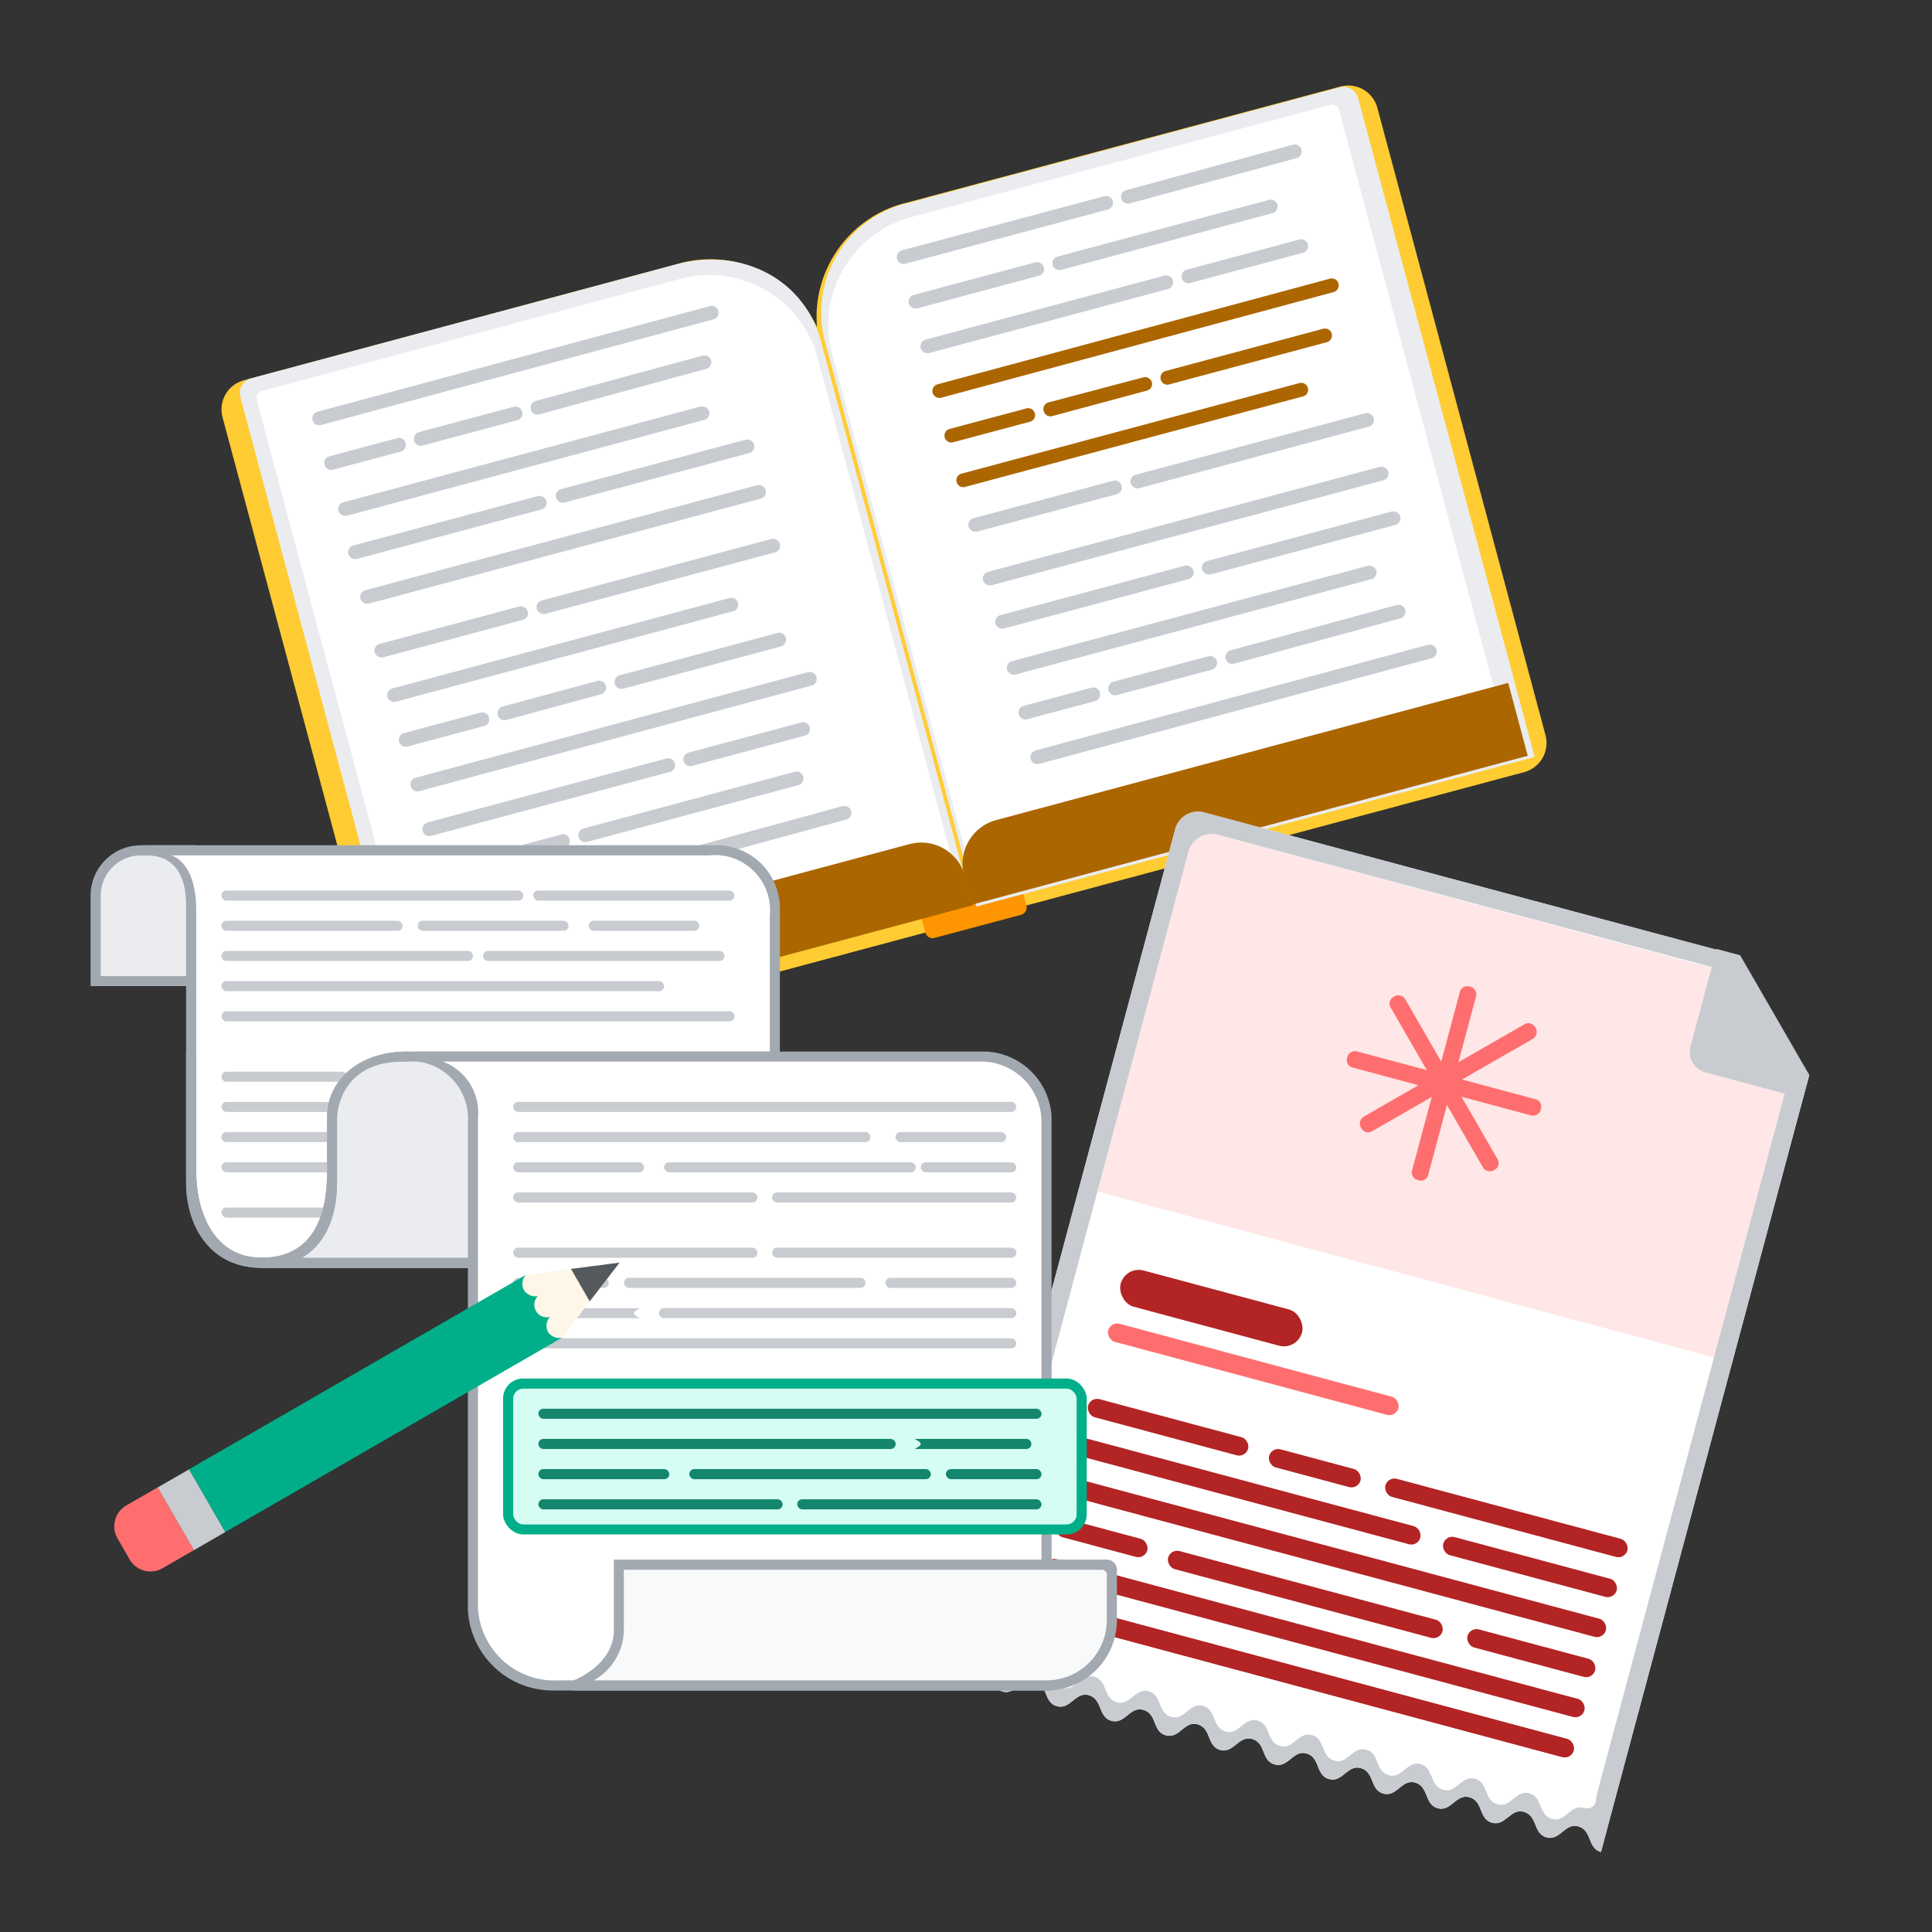 <svg xmlns="http://www.w3.org/2000/svg" viewBox="0 0 128 128">
    <rect x="0" y="0" width="128" height="128" fill="#333333" stroke="none"/>
    <path d="M88.82 5.73l-28.69 7.68a7.79 7.79 0 00-6 8.27 7.79 7.79 0 00-9.32-4.17L16.14 25.2a2 2 0 00-1.4 2.43l11.15 41.59a2 2 0 002.43 1.4L101 51.15a2 2 0 001.4-2.42L91.25 7.13a2 2 0 00-2.43-1.4z" fill="#fc3" fill-rule="evenodd"/>
    <path d="M61.05 60.83L67.74 59l.26 1a.5.5 0 01-.35.61l-5.74 1.53a.49.49 0 01-.6-.35z" fill="#ff9500" fill-rule="evenodd"/>
    <path d="M59.938 13.51l28.81-7.722a1.004 1.004 0 011.23.71l11.7 43.65-36.987 9.914-10.03-37.422a7.462 7.462 0 015.275-9.14z" fill="#eaecf0"/>
    <path d="M16.62 25.07l28.21-7.56c4.23-1.13 8.44.9 9.57 5.13l10 37.29-36.82 9.87-11.66-43.51a1 1 0 01.7-1.22z" fill="#eaecf0" fill-rule="evenodd"/>
    <path d="M63.921 60.064l-35.381 9.48-11.53-43.032a.5.5 0 01.353-.612l27.722-7.428a7.42 7.42 0 019.087 5.247l9.74 36.348z" fill="#fff"/>
    <path d="M60.389 14.38L88.12 6.947a.49.49 0 01.6.347l11.53 43.032-35.382 9.48-9.737-36.338a7.42 7.42 0 015.247-9.087z" fill="#fff"/>
    <path d="M26.303 65.021l33.953-9.097a3 3 0 013.674 2.121l.517 1.932-36.85 9.874-1.294-4.83z" fill="#ac6600"/>
    <path d="M101.216 50.072l-36.821 9.866-.518-1.931a3 3 0 012.121-3.675l33.924-9.09 1.294 4.83z" fill="#ac6600"/>
    <path d="M74.65 12.59l11-3a.46.46 0 01.57.32.47.47 0 01-.33.57l-11.05 3a.46.46 0 01-.56-.33.46.46 0 01.37-.56zm-14.92 4L73.16 13a.46.46 0 01.57.32.46.46 0 01-.33.56L60 17.47a.46.46 0 01-.57-.32.46.46 0 01.3-.56zm.8 2.95l8.07-2.16a.46.46 0 01.56.33.46.46 0 01-.33.56l-8.06 2.16a.46.46 0 01-.56-.33.46.46 0 01.32-.56zM70.07 17l14-3.76a.45.45 0 01.56.32.45.45 0 01-.32.56l-14 3.76a.46.46 0 01-.57-.32.46.46 0 01.33-.56zm-8.75 5.5l15.83-4.24a.46.46 0 01.56.33.46.46 0 01-.33.56l-15.82 4.24a.46.46 0 01-.56-.33.46.46 0 01.32-.56zm24.77-6.63l-7.47 2a.46.46 0 00-.33.56.46.46 0 00.57.32l7.46-2a.46.46 0 00.33-.56.46.46 0 00-.56-.32z" fill="#c8ccd1" fill-rule="evenodd"/>
    <path d="M62.12 25.46l26-7a.46.46 0 01.56.33.46.46 0 01-.32.56l-26 7a.47.47 0 01-.57-.33.46.46 0 01.33-.56zm7.35 1.2L75.75 25a.46.46 0 01.56.32.45.45 0 01-.33.56l-6.27 1.69a.46.46 0 01-.56-.33.45.45 0 01.32-.58zm7.75-2.08l10.45-2.8a.46.46 0 01.56.33.46.46 0 01-.32.56l-10.45 2.8a.45.45 0 01-.56-.33.46.46 0 01.32-.56zm-14.31 3.84L68 27.06a.45.45 0 01.56.32.45.45 0 01-.32.56l-5.09 1.36a.45.45 0 01-.56-.32.45.45 0 01.32-.56zm.79 2.96l22.39-6a.46.46 0 01.56.32.45.45 0 01-.32.56l-22.39 6a.45.45 0 01-.56-.32.45.45 0 01.32-.56z" fill="#ac6600" fill-rule="evenodd"/>
    <rect x="63.99" y="33.08" width="10.5" height=".92" rx=".46" transform="rotate(-15 69.228 33.533)" fill="#c8ccd1"/>
    <rect x="74.62" y="29.4" width="16.68" height=".92" rx=".46" transform="rotate(-15 82.964 29.855)" fill="#c8ccd1"/>
    <rect x="64.65" y="34.39" width="27.8" height=".92" rx=".46" transform="rotate(-15 78.56 34.839)" fill="#c8ccd1"/>
    <rect x="79.41" y="35.51" width="13.59" height=".92" rx=".46" transform="rotate(-15 86.217 35.962)" fill="#c8ccd1"/>
    <rect x="65.68" y="39.19" width="13.59" height=".92" rx=".46" transform="rotate(-15 72.149 39.463)" fill="#c8ccd1"/>
    <rect x="66.28" y="40.63" width="25.33" height=".92" rx=".46" transform="rotate(-15 78.938 41.07)" fill="#c8ccd1"/>
    <path d="M67.83 46.76l4.48-1.2a.45.45 0 01.56.32.46.46 0 01-.32.57l-4.49 1.2a.46.46 0 01-.56-.33.45.45 0 01.33-.56zm5.95-1.6l6.27-1.68a.47.47 0 01.57.33.46.46 0 01-.33.56L74 46.05a.45.45 0 01-.56-.32.46.46 0 01.34-.57zm7.76-2.08l11-3a.46.46 0 01.56.33.46.46 0 01-.33.56l-11 3a.46.46 0 01-.57-.32.47.47 0 01.34-.57zm-12.93 6.64l26-7a.46.46 0 01.56.33.45.45 0 01-.32.56l-26 7a.47.47 0 01-.57-.33.46.46 0 01.33-.56zM45.06 57.3l11-3a.46.46 0 00.33-.56.47.47 0 00-.57-.33l-11 3a.46.46 0 00-.33.56.47.47 0 00.57.33zm-14.92 4l13.43-3.6a.47.47 0 00.33-.57.46.46 0 00-.57-.32l-13.43 3.6a.45.45 0 00-.32.56.46.46 0 00.56.33zm-.78-2.96l8.06-2.17a.45.45 0 00.32-.56.45.45 0 00-.56-.32l-8.06 2.16a.46.46 0 00-.33.56.47.47 0 00.57.33zm9.53-2.56l14-3.76a.46.46 0 00.33-.56.46.46 0 00-.56-.33l-14 3.76a.46.46 0 00-.33.56.46.46 0 00.56.33zm-10.33-.4l15.82-4.24a.46.46 0 00.33-.56.46.46 0 00-.56-.33l-15.82 4.24a.46.46 0 00-.33.56.46.46 0 00.56.33zm24.76-6.64l-7.46 2a.46.46 0 01-.57-.32.46.46 0 01.33-.56l7.47-2a.46.46 0 01.56.33.46.46 0 01-.33.55zm-25.55 3.68l26-7a.45.45 0 00.32-.56.46.46 0 00-.56-.33l-26 7a.46.46 0 00-.32.56.46.46 0 00.56.33zm5.77-4.72l6.27-1.7a.46.46 0 00.33-.56.46.46 0 00-.56-.33l-6.28 1.7a.46.46 0 00-.32.57.45.45 0 00.56.32zm7.75-2.07l10.45-2.8a.46.46 0 00.32-.57.45.45 0 00-.56-.32l-10.45 2.8a.45.45 0 00-.32.56.46.46 0 00.56.33zM27 49.46l5.08-1.36a.46.46 0 00.32-.56.46.46 0 00-.56-.33l-5.08 1.36a.46.46 0 00-.32.57.45.45 0 00.56.32zm-.81-2.96l22.38-6a.45.45 0 00.32-.56.45.45 0 00-.56-.32L26 45.61a.47.47 0 00-.33.57.46.46 0 00.52.32z" fill="#c8ccd1" fill-rule="evenodd"/>
    <rect x="24.65" y="41.4" width="10.5" height=".92" rx=".46" transform="rotate(-15 29.917 41.88)" fill="#c8ccd1"/>
    <rect x="35.28" y="37.73" width="16.68" height=".92" rx=".46" transform="rotate(-15 43.615 38.197)" fill="#c8ccd1"/>
    <rect x="23.4" y="35.61" width="27.8" height=".92" rx=".46" transform="rotate(-15 37.29 36.05)" fill="#c8ccd1"/>
    <rect x="36.58" y="30.81" width="13.59" height=".92" rx=".46" transform="rotate(-15 43.167 31.147)" fill="#c8ccd1"/>
    <rect x="22.85" y="34.49" width="13.59" height=".92" rx=".46" transform="rotate(-15 29.63 34.965)" fill="#c8ccd1"/>
    <rect x="21.86" y="30.01" width="25.33" height=".92" rx=".46" transform="matrix(.97 -.26 .26 .97 -6.71 9.97)" fill="#c8ccd1"/>
    <path d="M22.06 31.12l4.49-1.2a.46.46 0 00.32-.57.45.45 0 00-.56-.32l-4.48 1.2a.46.46 0 00-.33.56.46.46 0 00.56.33zm5.94-1.6l6.27-1.68a.46.46 0 00.33-.56.47.47 0 00-.57-.33l-6.27 1.68a.46.46 0 00-.32.57.45.45 0 00.56.32zm7.78-2.08l11-3a.46.46 0 00.33-.56.46.46 0 00-.56-.32l-11.05 3a.46.46 0 00-.33.56.46.46 0 00.61.32zm-14.52.72l26-7a.46.46 0 00.33-.56.46.46 0 00-.56-.32l-26 7a.46.46 0 00-.32.57.45.45 0 00.55.31z" fill="#c8ccd1" fill-rule="evenodd"/>
    <path d="M119.85 71.29l-4.64-8h-.12l-35.3-9.46a1.57 1.57 0 00-1.93 1.11L63.37 109l-.56 2.1c.91.25 1.23-.95 2.13-.71s.58 1.44 1.49 1.68 1.22-1 2.12-.72.58 1.45 1.48 1.69 1.23-1 2.13-.72.58 1.44 1.48 1.69 1.22-1 2.13-.72.57 1.44 1.48 1.68 1.22-1 2.12-.72.58 1.45 1.48 1.69 1.22-1 2.13-.72.57 1.44 1.48 1.68 1.22-1 2.12-.72.58 1.45 1.48 1.69 1.22-1 2.12-.72.58 1.44 1.48 1.68 1.22-1 2.12-.72.58 1.45 1.48 1.69 1.22-1 2.12-.72.58 1.44 1.48 1.68 1.23-1 2.13-.71.58 1.44 1.48 1.68 1.22-1 2.12-.72.58 1.44 1.48 1.69l.56-2.11z" fill="#fff"/>
    <path d="M79.9 55.1a.81.81 0 00-1 .61l-6.19 23.23 40.86 11 4.94-18.42-4.06-7.11z" fill="#fee7e6" fill-rule="evenodd"/>
    <rect x="67.9" y="110.56" width="36.99" height="1.24" rx=".62" transform="rotate(15 86.387 111.184)" fill="#b32424"/>
    <rect x="67.9" y="110.56" width="36.99" height="1.24" rx=".62" transform="rotate(15 86.387 111.184)" fill="#b32424"/>
    <rect x="68.61" y="107.91" width="36.99" height="1.24" rx=".62" transform="rotate(15 87.12 108.537)" fill="#b32424"/>
    <rect x="70.04" y="102.6" width="36.99" height="1.24" rx=".62" transform="rotate(15 88.544 103.21)" fill="#b32424"/>
    <rect x="69.85" y="101.28" width="6.27" height="1.24" rx=".62" transform="rotate(15 72.993 101.897)" fill="#b32424"/>
    <rect x="84.1" y="96.57" width="6.27" height="1.24" rx=".62" transform="rotate(15 86.857 96.754)" fill="#b32424"/>
    <rect x="97.07" y="108.91" width="8.76" height="1.24" rx=".62" transform="rotate(15 101.471 109.545)" fill="#b32424"/>
    <rect x="95.41" y="103.2" width="11.9" height="1.24" rx=".62" transform="rotate(15 101.377 103.84)" fill="#b32424"/>
    <rect x="77.21" y="104.93" width="18.82" height="1.24" rx=".62" transform="rotate(15 86.222 105.068)" fill="#b32424"/>
    <rect x="70.98" y="98.21" width="23.52" height="1.24" rx=".62" transform="rotate(15 82.752 98.835)" fill="#b32424"/>
    <rect x="71.9" y="93.94" width="10.98" height="1.24" rx=".62" transform="rotate(15 77.397 94.555)" fill="#b32424"/>
    <rect x="74.04" y="85.42" width="12.44" height="2.49" rx="1.24" transform="rotate(15 80.258 86.645)" fill="#b32424"/>
    <rect x="73.08" y="90.1" width="19.91" height="1.24" rx=".62" transform="rotate(15 83.036 90.722)" fill="#ff6e6e"/>
    <rect x="91.5" y="99.94" width="16.6" height="1.24" rx=".62" transform="rotate(15 99.787 100.572)" fill="#b32424"/>
    <path d="M119.45 72.78L113 71.05a1.4 1.4 0 01-1-1.72l1.73-6.46 1.56.42 4.58 7.93z" fill="#c8ccd1" fill-rule="evenodd"/>
    <path d="M119.85 71.29l-4.64-8h-.12l-35.3-9.46a1.57 1.57 0 00-1.93 1.11L63.37 109l-.56 2.1c.91.25 1.23-.95 2.13-.71s.58 1.44 1.49 1.68 1.22-1 2.12-.72.58 1.45 1.48 1.69 1.23-1 2.13-.72.58 1.44 1.48 1.69 1.22-1 2.13-.72.57 1.44 1.48 1.68 1.22-1 2.12-.72.58 1.45 1.48 1.69 1.22-1 2.13-.72.57 1.44 1.48 1.68 1.22-1 2.12-.72.58 1.45 1.48 1.69 1.22-1 2.12-.72.58 1.44 1.48 1.68 1.22-1 2.12-.72.58 1.45 1.48 1.69 1.22-1 2.12-.72.58 1.44 1.48 1.68 1.23-1 2.13-.71.58 1.44 1.48 1.68 1.22-1 2.12-.72.58 1.44 1.48 1.69l.56-2.11zm-14.93 48.49c-.9-.24-1.22 1-2.12.72s-.58-1.45-1.48-1.69-1.22 1-2.12.72-.58-1.44-1.48-1.68-1.23 1-2.13.72-.58-1.45-1.48-1.69-1.22 1-2.12.72-.58-1.44-1.48-1.68-1.22 1-2.12.72-.58-1.45-1.48-1.69-1.22 1-2.12.72-.58-1.44-1.48-1.68-1.23 1-2.13.72-.58-1.45-1.48-1.69-1.22 1-2.12.72-.58-1.44-1.48-1.69-1.23 1-2.13.72-.58-1.44-1.48-1.68-1.22 1-2.12.72-.58-1.45-1.49-1.69-1.22 1-2.12.72-.58-1.44-1.48-1.68-.38-1.07-.38-1.07l13.84-51.68a1.59 1.59 0 011.93-1.11l34.22 9.17 3.75 6.5L105.76 119s.06 1-.84.78z" fill="#c8ccd1"/>
    <rect x="95.11" y="65.14" width="1.11" height="13.27" rx=".49" transform="rotate(105 95.667 71.779)" fill="#ff6e6e"/>
    <rect x="95.11" y="65.14" width="1.11" height="13.27" rx=".49" transform="rotate(-165 95.669 71.777)" fill="#ff6e6e"/>
    <rect x="95.11" y="65.14" width="1.11" height="13.27" rx=".5" transform="matrix(-.5 -.87 .87 -.5 81.34 190.52)" fill="#ff6e6e"/>
    <rect x="95.11" y="65.14" width="1.11" height="13.27" rx=".5" transform="rotate(150 95.67 71.775)" fill="#ff6e6e"/>
    <path d="M31.67 69.67H26A4.33 4.33 0 0021.67 74v3.33c0 6.67-4.34 6-4.34 6V84h14.34z" fill="#eaecf0"/>
    <path d="M13 56H9.33A3.34 3.34 0 006 59.33v6h7z" fill="#a2a9b1"/>
    <path d="M9.33 56.67H13v8H6.67v-5.34a2.67 2.67 0 012.66-2.66z" fill="#eaecf0"/>
    <path d="M47.35 56H9.67v.67c1.33 0 2.66.66 2.66 3.33v18.33c0 3 1.67 5.67 5 5.67s5-2.33 5-5.67V74c0-.33.26-3.67 4.34-3.67h25v-10A4.2 4.2 0 0047.35 56z" fill="#a2a9b1"/>
    <path d="M47 56.67H11.33S13 57 13 60.33v17.34c0 2.33 1 5.66 4.33 5.66s4.34-2.66 4.34-5.66V74c0-2.33 2-4.33 5.33-4.33h24v-9a3.65 3.65 0 00-4-4z" fill="#fff"/>
    <path fill="#a2a9b1" d="M17.33 83.33h14V84h-14z"/>
    <path d="M65.35 69.67H27.67v.66a3.81 3.81 0 013.33 4v32.34a5.63 5.63 0 005.67 5.33h33V74a4.57 4.57 0 00-4.32-4.33z" fill="#a2a9b1"/>
    <path d="M65 70.33H29.33A3.6 3.6 0 0131.67 74v32a5.07 5.07 0 005.33 5.33h32v-37a4 4 0 00-4-4z" fill="#fff"/>
    <path d="M69.33 112H38v-.67s2.67-1 2.67-3.33v-4.67h32.66a.67.67 0 01.67.67v3.33a4.67 4.67 0 01-4.67 4.67z" fill="#a2a9b1"/>
    <path d="M69.33 111.33h-30a3.87 3.87 0 002-3.33v-4H73a.33.33 0 01.33.33v3a4 4 0 01-4 4z" fill="#f8f9fa"/>
    <rect x="14.67" y="59" width="20" height=".67" rx=".33" fill="#c8ccd1"/>
    <rect x="35.33" y="59" width="13.33" height=".67" rx=".33" fill="#c8ccd1"/>
    <rect x="14.67" y="63" width="16.67" height=".67" rx=".33" fill="#c8ccd1"/>
    <rect x="14.67" y="65" width="29.33" height=".67" rx=".33" fill="#c8ccd1"/>
    <rect x="14.67" y="67" width="34" height=".67" rx=".33" fill="#c8ccd1"/>
    <rect x="32" y="63" width="16" height=".67" rx=".33" fill="#c8ccd1"/>
    <rect x="14.67" y="61" width="12" height=".67" rx=".33" fill="#c8ccd1"/>
    <rect x="27.67" y="61" width="10" height=".67" rx=".33" fill="#c8ccd1"/>
    <rect x="39" y="61" width="7.33" height=".67" rx=".33" fill="#c8ccd1"/>
    <rect x="14.67" y="71" width="8.33" height=".67" rx=".33" fill="#c8ccd1"/>
    <rect x="14.67" y="73" width="7.33" height=".67" rx=".33" fill="#c8ccd1"/>
    <rect x="14.67" y="75" width="7.33" height=".67" rx=".33" fill="#c8ccd1"/>
    <rect x="14.67" y="77" width="7.33" height=".67" rx=".33" fill="#c8ccd1"/>
    <rect x="14.67" y="80" width="7.33" height=".67" rx=".33" fill="#c8ccd1"/>
    <rect x="34" y="73" width="33.33" height=".67" rx=".33" fill="#c8ccd1"/>
    <rect x="34" y="77" width="8.67" height=".67" rx=".33" fill="#c8ccd1"/>
    <rect x="34" y="79" width="16.18" height=".67" rx=".33" fill="#c8ccd1"/>
    <rect x="51.15" y="79" width="16.18" height=".67" rx=".33" fill="#c8ccd1"/>
    <rect x="44" y="77" width="16.67" height=".67" rx=".33" fill="#c8ccd1"/>
    <rect x="61" y="77" width="6.33" height=".67" rx=".33" fill="#c8ccd1"/>
    <rect x="34" y="75" width="23.67" height=".67" rx=".33" fill="#c8ccd1"/>
    <rect x="59.33" y="75" width="7.33" height=".67" rx=".33" fill="#c8ccd1"/>
    <rect x="34" y="88.67" width="33.33" height=".67" rx=".33" transform="rotate(-180 50.665 89)" fill="#c8ccd1"/>
    <rect x="58.67" y="84.67" width="8.67" height=".67" rx=".33" transform="rotate(180 63 85)" fill="#c8ccd1"/>
    <rect x="51.15" y="82.67" width="16.18" height=".67" rx=".33" transform="rotate(180 59.245 83)" fill="#c8ccd1"/>
    <rect x="34" y="82.67" width="16.18" height=".67" rx=".33" transform="rotate(180 42.09 83)" fill="#c8ccd1"/>
    <rect x="41.33" y="84.67" width="16" height=".67" rx=".33" transform="rotate(-180 49.335 85)" fill="#c8ccd1"/>
    <rect x="34" y="84.67" width="6.33" height=".67" rx=".33" transform="rotate(-180 37.165 85)" fill="#c8ccd1"/>
    <rect x="43.67" y="86.67" width="23.67" height=".67" rx=".33" transform="rotate(-180 55.5 87)" fill="#c8ccd1"/>
    <path d="M35 86.67h7.33c.19 0-.33.15-.33.33 0 .18.52.33.33.33H35a.33.33 0 01-.33-.33.33.33 0 01.33-.33z" fill="#c8ccd1" fill-rule="evenodd"/>
    <rect x="34" y="94.67" width="33.33" height=".67" rx=".33" fill="#c8ccd1"/>
    <rect x="34" y="98.67" width="8.67" height=".67" rx=".33" fill="#c8ccd1"/>
    <rect x="34" y="100.67" width="16.18" height=".67" rx=".33" fill="#c8ccd1"/>
    <rect x="51.15" y="100.67" width="16.18" height=".67" rx=".33" fill="#c8ccd1"/>
    <rect x="44" y="98.67" width="16.67" height=".67" rx=".33" fill="#c8ccd1"/>
    <rect x="61" y="98.67" width="6.33" height=".67" rx=".33" fill="#c8ccd1"/>
    <rect x="34" y="96.67" width="23.67" height=".67" rx=".33" fill="#c8ccd1"/>
    <rect x="59.33" y="96.67" width="7.33" height=".67" rx=".33" fill="#c8ccd1"/>
    <path d="M26.67 69.67c-3.13.13-5 2.07-5 4.32v3.67c0 3-1 5.66-4.34 5.66S13 80 13 77.67v-8h-.67v8.66c0 3 1.67 5.67 5 5.67s5-2.33 5-5.67V74c0-.33.26-3.67 4.34-3.67H27v-.66z" fill="#a2a9b1"/>
    <rect x="33.33" y="91.33" width="38.67" height="10.33" rx="1.33" fill="#00af89"/>
    <rect x="34" y="92" width="37.33" height="9" rx=".67" fill="#d5fdf4"/>
    <rect x="35.67" y="93.33" width="33.33" height=".67" rx=".33" fill="#14866d"/>
    <rect x="35.67" y="97.33" width="8.67" height=".67" rx=".33" fill="#14866d"/>
    <rect x="35.67" y="99.33" width="16.18" height=".67" rx=".33" fill="#14866d"/>
    <rect x="52.82" y="99.33" width="16.18" height=".67" rx=".33" fill="#14866d"/>
    <rect x="45.67" y="97.33" width="16" height=".67" rx=".33" fill="#14866d"/>
    <rect x="62.67" y="97.33" width="6.33" height=".67" rx=".33" fill="#14866d"/>
    <rect x="35.67" y="95.33" width="23.67" height=".67" rx=".33" fill="#14866d"/>
    <path d="M68 96h-7.33c-.19 0 .33-.15.33-.33 0-.19-.52-.34-.33-.34H68a.34.34 0 01.33.34.33.33 0 01-.33.33z" fill="#14866d" fill-rule="evenodd"/>
    <path fill="#fef6e7" fill-rule="evenodd" d="M41.05 83.65l-3.82 4.98-.52.3-2.4-4.16.52-.3 6.22-.82z"/>
    <path fill="#54595d" d="M39.07 86.22l1.98-2.57-3.22.42 1.24 2.15z"/>
    <path d="M8.37 99.74a1.6 1.6 0 00-.58 2.19l.8 1.39a1.6 1.6 0 002.18.58l2.08-1.2-2.4-4.16z" fill="#ff6e6e"/>
    <path fill="#c8ccd1" d="M10.45 98.546l2.079-1.2 2.4 4.157-2.079 1.2z"/>
    <path d="M37.23 88.63l-22.3 12.87-2.4-4.16 22.3-12.87a.89.89 0 00-.12 1 .9.9 0 00.92.4.83.83 0 00.8 1.38.89.89 0 00-.12 1 .9.9 0 00.92.38z" fill="#00af89"/>
</svg>
